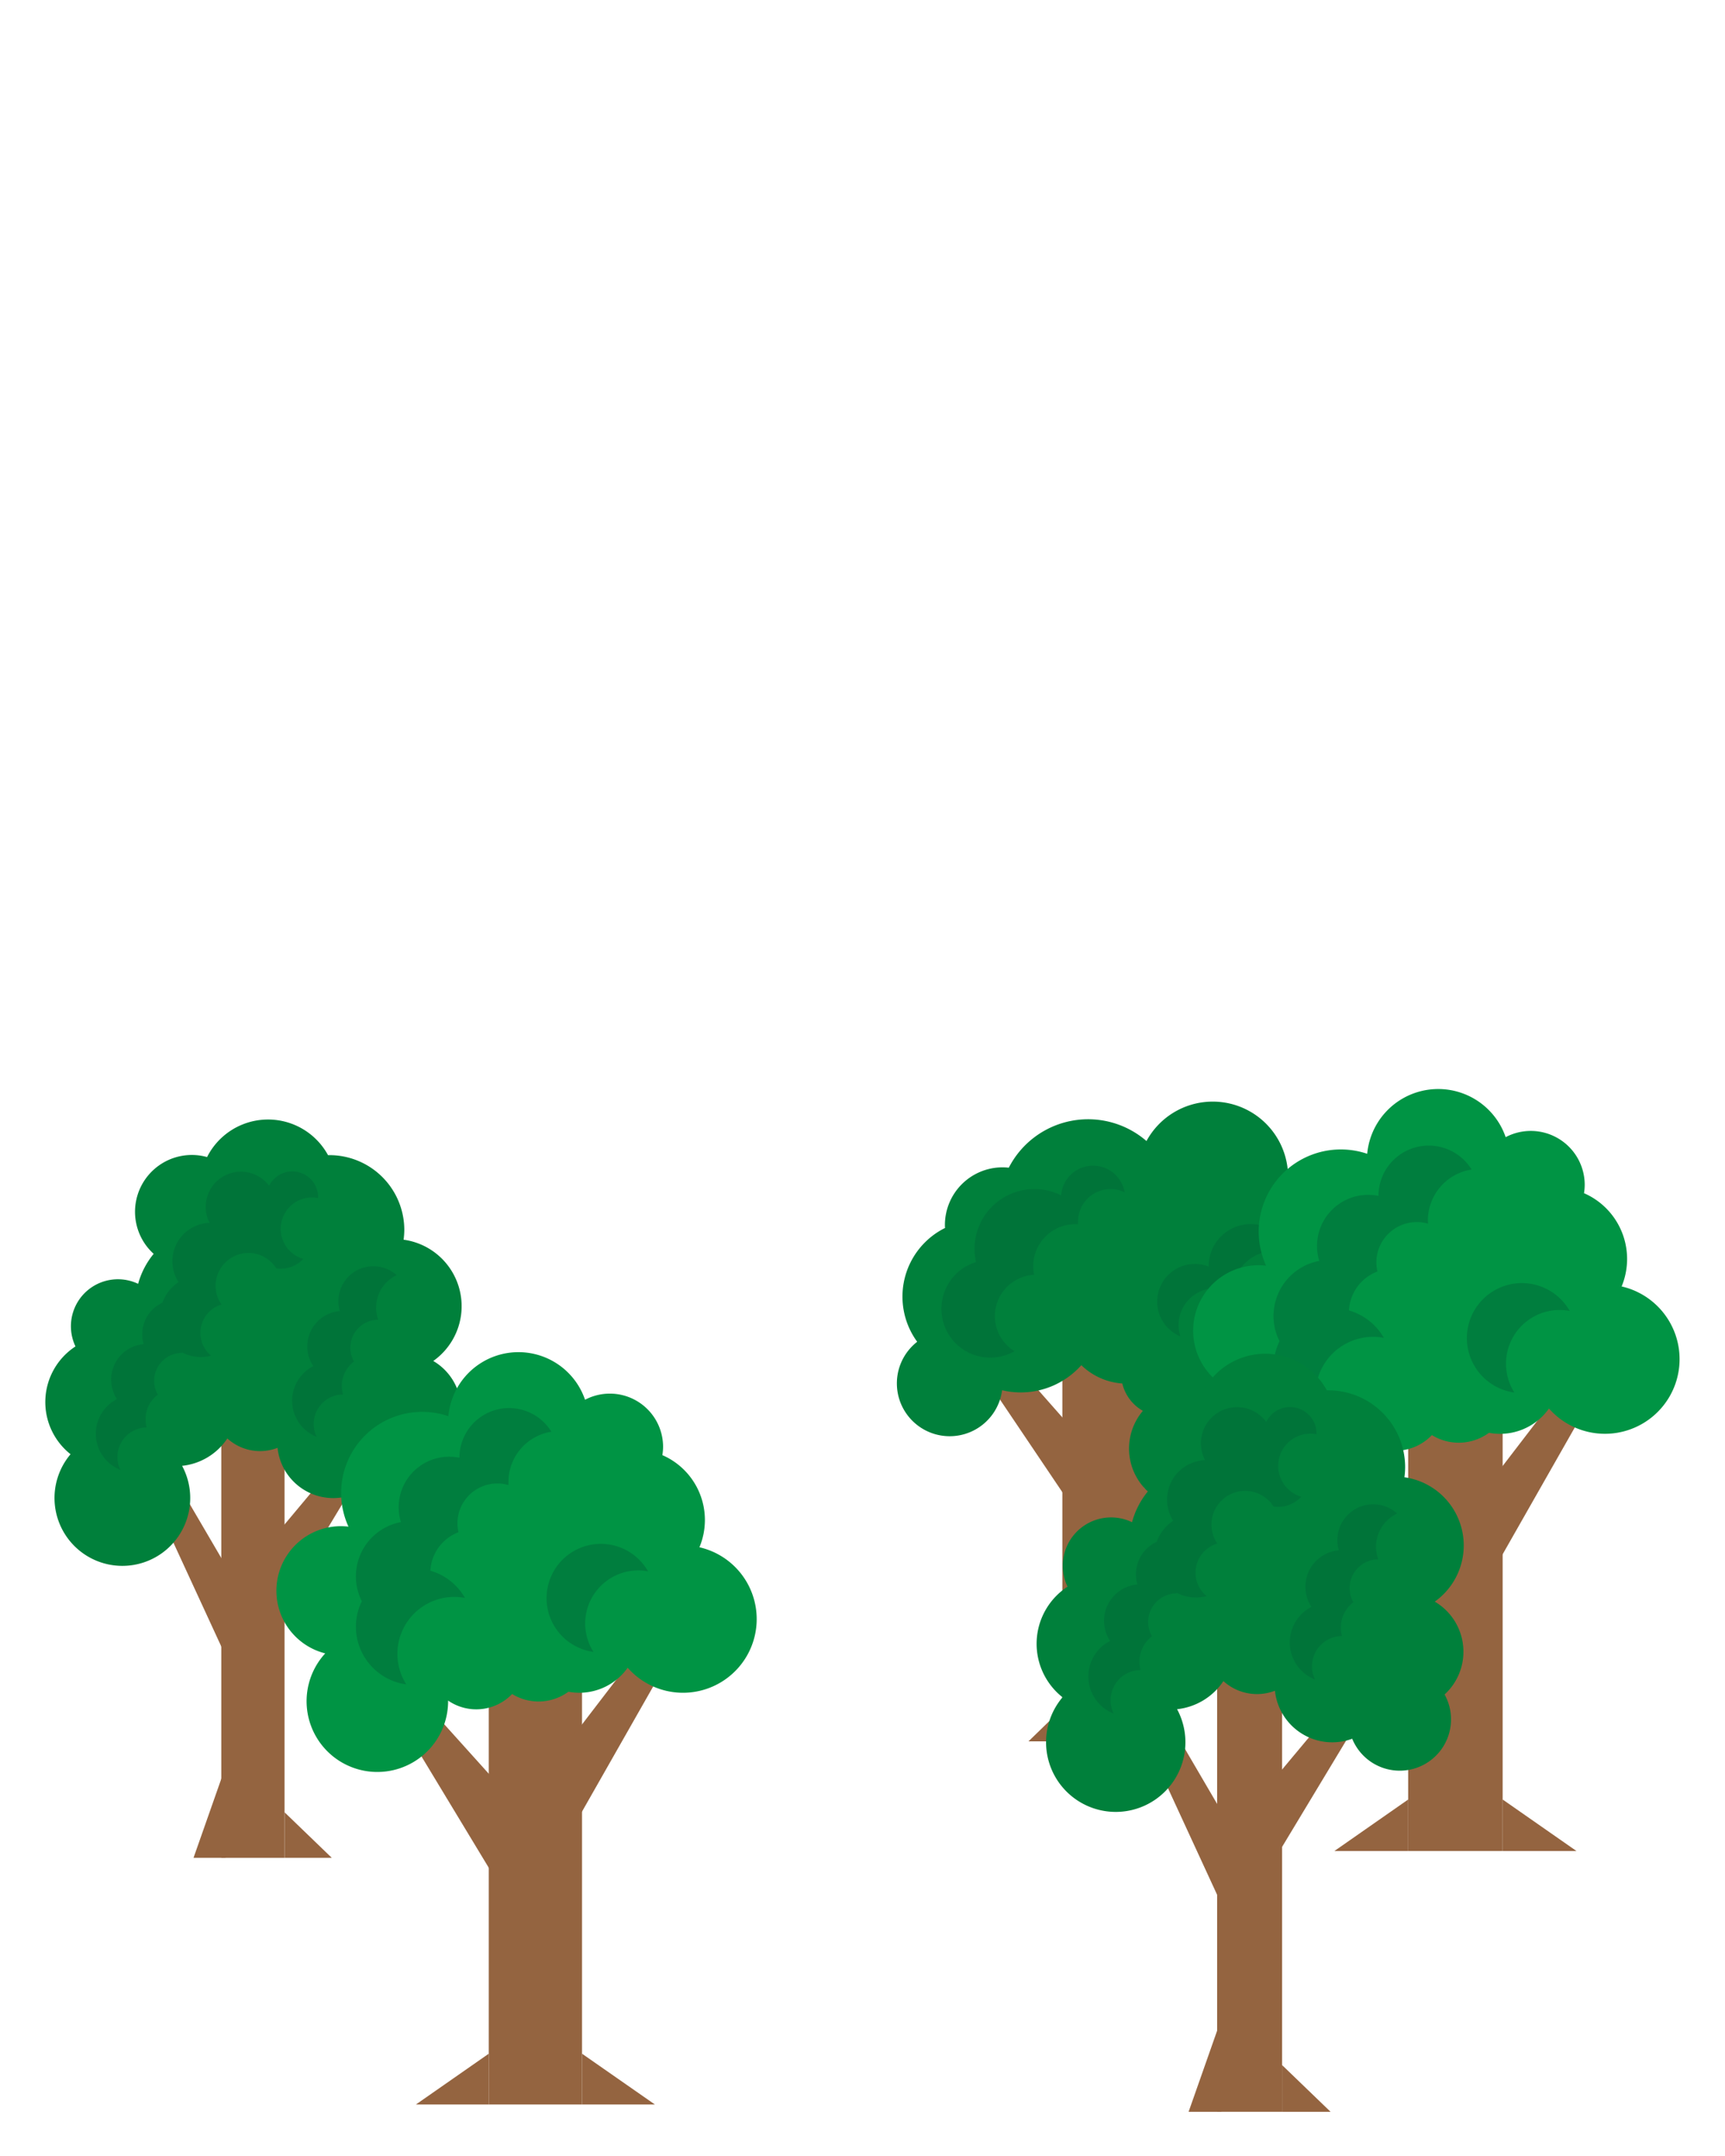 <svg viewBox="0 0 512 640" xmlns="http://www.w3.org/2000/svg"><g fill="#946440"><path d="m315.32 404.07h24.34v112.84h-24.34z"/><path d="m327.17 434.2-11.48 9.3-26.55-39.43h11.48z"/><path d="m327.72 455.22 11.48 9.3 26.55-39.43h-11.48z"/></g><path d="m394.51 376.86a18.09 18.09 0 0 0 -14.43-17.72 22.37 22.37 0 0 0 -39.79-20.43 26.46 26.46 0 0 0 -40.87 7.92 16 16 0 0 0 -1.84-.11 17.12 17.12 0 0 0 -17.12 17.12c0 .29 0 .58.05.87a22.75 22.75 0 0 0 -8.28 33.79 15.68 15.68 0 1 0 25.2 14.39 24.52 24.52 0 0 0 5.52.65 24.13 24.13 0 0 0 18-8.09 19.34 19.34 0 0 0 12.16 5.43 12.76 12.76 0 0 0 11.57 9.76 14.87 14.87 0 0 0 28.73-1.36 15.44 15.44 0 0 0 1.81.1 16.93 16.93 0 0 0 12.58-28.29 18.06 18.06 0 0 0 6.71-14.03z" fill="#00803b"/><path d="m305.27 516.91h12.27v-11.94z" fill="#946440"/><path d="m350.82 516.91h-12.27v-14.06z" fill="#946440"/><path d="m295.28 390.71a12.32 12.32 0 0 1 11.65-12.3 12.6 12.6 0 0 1 -.26-2.55 12.47 12.47 0 0 1 12.47-12.47h.83c0-.25 0-.51 0-.76a9.64 9.64 0 0 1 13.83-8.7 9.5 9.5 0 0 0 -18.84.92 17.75 17.75 0 0 0 -25.7 15.88 17.45 17.45 0 0 0 .45 3.92 14.49 14.49 0 1 0 11.39 26.45 12.32 12.32 0 0 1 -5.82-10.39z" fill="#006838" opacity=".5"/><path d="m374.39 363.77a12.5 12.5 0 0 0 -15.64 12.23 10.43 10.43 0 0 0 -1.4-.46 11.17 11.17 0 0 0 -7 21.15 10.91 10.91 0 0 1 10.26-14.28 12.49 12.49 0 0 0 5.93 5 12.23 12.23 0 0 1 14.7-15.63 11.47 11.47 0 0 1 2.13.77 12.5 12.5 0 0 0 -8.98-8.78z" fill="#006838" opacity=".5"/><path d="m417.96 419.45h28.04v130.01h-28.04z" fill="#946440"/><path d="m432.25 453.12 13.23 9.18 27.83-48.93-11.81 1.58z" fill="#946440"/><path d="m429.62 462.95-11.23 16.03-26.31-43.52 9.89-3.24z" fill="#946440"/><path d="m481.31 381.9a21.31 21.31 0 0 0 -11.16-27.71 15.31 15.31 0 0 0 .21-2.46 16 16 0 0 0 -23.46-14.17 21.17 21.17 0 0 0 -41.1 4.94 24.38 24.38 0 0 0 -30 33.22 18 18 0 0 0 -2.21-.14 19.42 19.42 0 0 0 -4.78 38.25 21.29 21.29 0 1 0 36.92 14.45c0-.09 0-.19 0-.28a14.9 14.9 0 0 0 19.27-2 15.17 15.17 0 0 0 16.94-.68 17.75 17.75 0 0 0 17.81-7.21 22.15 22.15 0 1 0 21.59-36.23z" fill="#009444"/><path d="m467.92 549.47h-21.91v-15.29z" fill="#946440"/><path d="m396.06 549.47h21.9v-15.29z" fill="#946440"/><path d="m447 404.82a15.93 15.93 0 0 1 18.9-15.68 16.32 16.32 0 1 0 -16.42 24.23 15.93 15.93 0 0 1 -2.48-8.55z" fill="#006838" opacity=".5"/><path d="m436.78 347.17a14.92 14.92 0 0 0 -27.63 7.83 15.18 15.18 0 0 0 -17.58 19.3 16.64 16.64 0 0 0 -13.57 16.36 16.46 16.46 0 0 0 1.78 7.47 17.48 17.48 0 0 0 13.34 25 17.12 17.12 0 0 1 14.46-26.3 16.51 16.51 0 0 1 3.16.3 17.6 17.6 0 0 0 -10.35-8.13 13.08 13.08 0 0 1 8.45-11.57 11.77 11.77 0 0 1 -.32-2.68 12 12 0 0 1 15.34-11.51c0-.3-.05-.6-.05-.9a15.31 15.31 0 0 1 12.97-15.17z" fill="#006838" opacity=".5"/><path d="m65.69 423.78h18.78v127.71h-18.78z" fill="#946440" transform="matrix(-1 0 0 -1 150.15 975.27)"/><path d="m69.22 468.53-2.47 22.54-22.49-48.77 6.98-4.51z" fill="#946440"/><path d="m80.81 456.9 3.24 18.69 28.09-46.63-10.77 3.34z" fill="#946440"/><path d="m136.88 418.44a16.76 16.76 0 0 0 -8.28-14.44 19.92 19.92 0 0 0 -8.81-36 22.69 22.69 0 0 0 .21-2.88 22.22 22.22 0 0 0 -22.22-22.22h-.42a20.27 20.27 0 0 0 -35.9.57 16.86 16.86 0 0 0 -15.85 28.73 23.85 23.85 0 0 0 -4.61 8.9 13.95 13.95 0 0 0 -18.6 18.58 19.73 19.73 0 0 0 -1.46 32 20.14 20.14 0 1 0 33.11 3.45 18.43 18.43 0 0 0 13.43-8.13 14.42 14.42 0 0 0 14.9 2.78 16.63 16.63 0 0 0 22.33 13.88 14.84 14.84 0 0 0 28.29-6.24 14.68 14.68 0 0 0 -1.59-6.64 16.68 16.68 0 0 0 5.47-12.34z" fill="#00803b"/><path d="m98.48 551.49h-14.01v-13.51z" fill="#946440"/><path d="m57.44 551.49h9.5v-27.03z" fill="#946440"/><path d="m93.46 425.2a8.79 8.79 0 0 1 5.93-10.91 9.12 9.12 0 0 1 2.41-.35 9.11 9.11 0 0 1 3.26-9.78 8.32 8.32 0 0 1 4.9-12.07 8.08 8.08 0 0 1 2.31-.34c-.07-.2-.14-.39-.2-.59a10.63 10.63 0 0 1 5.66-12.63 10.37 10.37 0 0 0 -16.87 10.65 11.12 11.12 0 0 0 -2.09.39 10.57 10.57 0 0 0 -7.13 13.12 10.79 10.79 0 0 0 1.36 2.84 11.54 11.54 0 0 0 1 21 8.19 8.19 0 0 1 -.54-1.33z" fill="#006838" opacity=".5"/><path d="m86.77 347.73a7.67 7.67 0 0 0 -6.89 4.27 10.45 10.45 0 0 0 -17.68 11 11.41 11.41 0 0 0 -9.2 17.6 12.12 12.12 0 0 0 -4.78 6.08 10.37 10.37 0 0 0 -5.58 12.32 10.18 10.18 0 0 0 -2.08.4 10.56 10.56 0 0 0 -5.83 15.92 11.54 11.54 0 0 0 1 21 9.19 9.19 0 0 1 -.52-1.33 8.76 8.76 0 0 1 5.93-10.9 8.67 8.67 0 0 1 2.4-.36 9.09 9.09 0 0 1 3.3-9.73 8.3 8.3 0 0 1 4.89-12.08 8.46 8.46 0 0 1 2.32-.34l-.06-.16a11.88 11.88 0 0 0 8.65 1 8.8 8.8 0 0 1 3.09-15.19 9.75 9.75 0 1 1 16.27-10.74 8.08 8.08 0 0 0 1.31.11 9.16 9.16 0 0 0 6.69-2.89 9.32 9.32 0 0 1 2.66-18.26 9.21 9.21 0 0 1 1.76.18c0-.08 0-.16 0-.23a7.67 7.67 0 0 0 -7.65-7.67z" fill="#006838" opacity=".5"/><path d="m361.26 495.76h19.28v131.12h-19.28z" fill="#946440" transform="matrix(-1 0 0 -1 741.8 1122.63)"/><path d="m364.89 541.7-2.54 23.14-23.08-50.07 7.17-4.63z" fill="#946440"/><path d="m376.79 529.76 3.32 19.19 28.84-47.87-11.05 3.42z" fill="#946440"/><path d="m434.36 490.28a17.21 17.21 0 0 0 -8.51-14.84 20.45 20.45 0 0 0 -9-36.92 24 24 0 0 0 .21-3 22.81 22.81 0 0 0 -22.81-22.81c-.15 0-.29 0-.43 0a20.8 20.8 0 0 0 -36.85.59 17.31 17.31 0 0 0 -16.28 29.43 24.41 24.41 0 0 0 -4.69 9.13 14.34 14.34 0 0 0 -19.14 19.14 20.24 20.24 0 0 0 -1.49 32.83 20.68 20.68 0 1 0 34 3.54 18.94 18.94 0 0 0 13.75-8.34 14.84 14.84 0 0 0 15.3 2.86 17.1 17.1 0 0 0 22.93 14.25 15.23 15.23 0 1 0 27.42-13.14 17.16 17.16 0 0 0 5.59-12.72z" fill="#00803b"/><path d="m394.93 626.88h-14.39v-13.87z" fill="#946440"/><path d="m352.79 626.88h9.76v-27.76z" fill="#946440"/><path d="m389.78 497.21a9 9 0 0 1 6.09-11.21 8.79 8.79 0 0 1 2.46-.37 9.35 9.35 0 0 1 3.36-10 8.75 8.75 0 0 1 -.76-1.77 8.55 8.55 0 0 1 5.78-10.63 8.22 8.22 0 0 1 2.38-.35c-.07-.2-.15-.4-.21-.61a10.92 10.92 0 0 1 5.81-13 10.64 10.64 0 0 0 -17.31 10.94 10.84 10.84 0 0 0 -8.12 16.79 11.85 11.85 0 0 0 1.06 21.56 9.07 9.07 0 0 1 -.54-1.35z" fill="#006838" opacity=".5"/><path d="m382.91 417.68a7.86 7.86 0 0 0 -7.08 4.42 10.73 10.73 0 0 0 -18.15 11.34 11.73 11.73 0 0 0 -9.46 18 12.51 12.51 0 0 0 -4.9 6.25 10.63 10.63 0 0 0 -5.72 12.66 10.84 10.84 0 0 0 -8.12 16.76 11.84 11.84 0 0 0 1.06 21.55 8.56 8.56 0 0 1 -.54-1.36 9 9 0 0 1 6.09-11.2 9.15 9.15 0 0 1 2.46-.36 9.37 9.37 0 0 1 3.36-10 8.75 8.75 0 0 1 -.76-1.77 8.52 8.52 0 0 1 8.16-11l-.06-.17a12.34 12.34 0 0 0 5.74 1.41 12.59 12.59 0 0 0 3.15-.41 9 9 0 0 1 3.17-15.6 10 10 0 1 1 16.7-11 10 10 0 0 0 1.35.11 9.43 9.43 0 0 0 6.86-3 9.57 9.57 0 0 1 4.54-18.57c0-.08 0-.15 0-.23a7.87 7.87 0 0 0 -7.85-7.83z" fill="#006838" opacity=".5"/><path d="m145.07 496.37h27.68v128.34h-27.68z" fill="#946440"/><path d="m159.18 529.6 13.06 9.06 27.47-48.3-11.67 1.57z" fill="#946440"/><path d="m156.58 539.31-11.09 15.82-25.96-42.96 9.75-3.19z" fill="#946440"/><path d="m207.6 459.3a21 21 0 0 0 -11-27.35 16.39 16.39 0 0 0 .21-2.44 15.8 15.8 0 0 0 -23.16-14 20.89 20.89 0 0 0 -40.57 4.88 24.07 24.07 0 0 0 -29.65 32.79 19.62 19.62 0 0 0 -2.18-.14 19.17 19.17 0 0 0 -4.72 37.76 21 21 0 1 0 36.47 14.28c0-.09 0-.18 0-.27a14.73 14.73 0 0 0 19-1.95 15 15 0 0 0 16.72-.68 17.28 17.28 0 0 0 3.24.31 17.56 17.56 0 0 0 14.34-7.43 21.87 21.87 0 1 0 21.3-35.76z" fill="#009444"/><path d="m194.38 624.71h-21.63v-15.08z" fill="#946440"/><path d="m123.45 624.71h21.62v-15.08z" fill="#946440"/><path d="m173.69 481.92a15.76 15.76 0 0 1 15.75-15.75 15.44 15.44 0 0 1 2.91.28 16.11 16.11 0 1 0 -16.2 23.91 15.68 15.68 0 0 1 -2.46-8.44z" fill="#006838" opacity=".5"/><path d="m163.65 425a14.73 14.73 0 0 0 -27.28 7.72 15.68 15.68 0 0 0 -3-.3 15 15 0 0 0 -14.37 19.41 16.38 16.38 0 0 0 -11.6 23.49 17.08 17.08 0 0 0 -1.76 7.55 17.29 17.29 0 0 0 14.95 17.13 16.9 16.9 0 0 1 17.41-25.67 17.34 17.34 0 0 0 -10.26-8.07 12.94 12.94 0 0 1 8.34-11.42 12.07 12.07 0 0 1 -.3-2.64 11.83 11.83 0 0 1 15.13-11.37c0-.3 0-.59 0-.89a15.1 15.1 0 0 1 12.74-14.94z" fill="#006838" opacity=".5"/></svg>